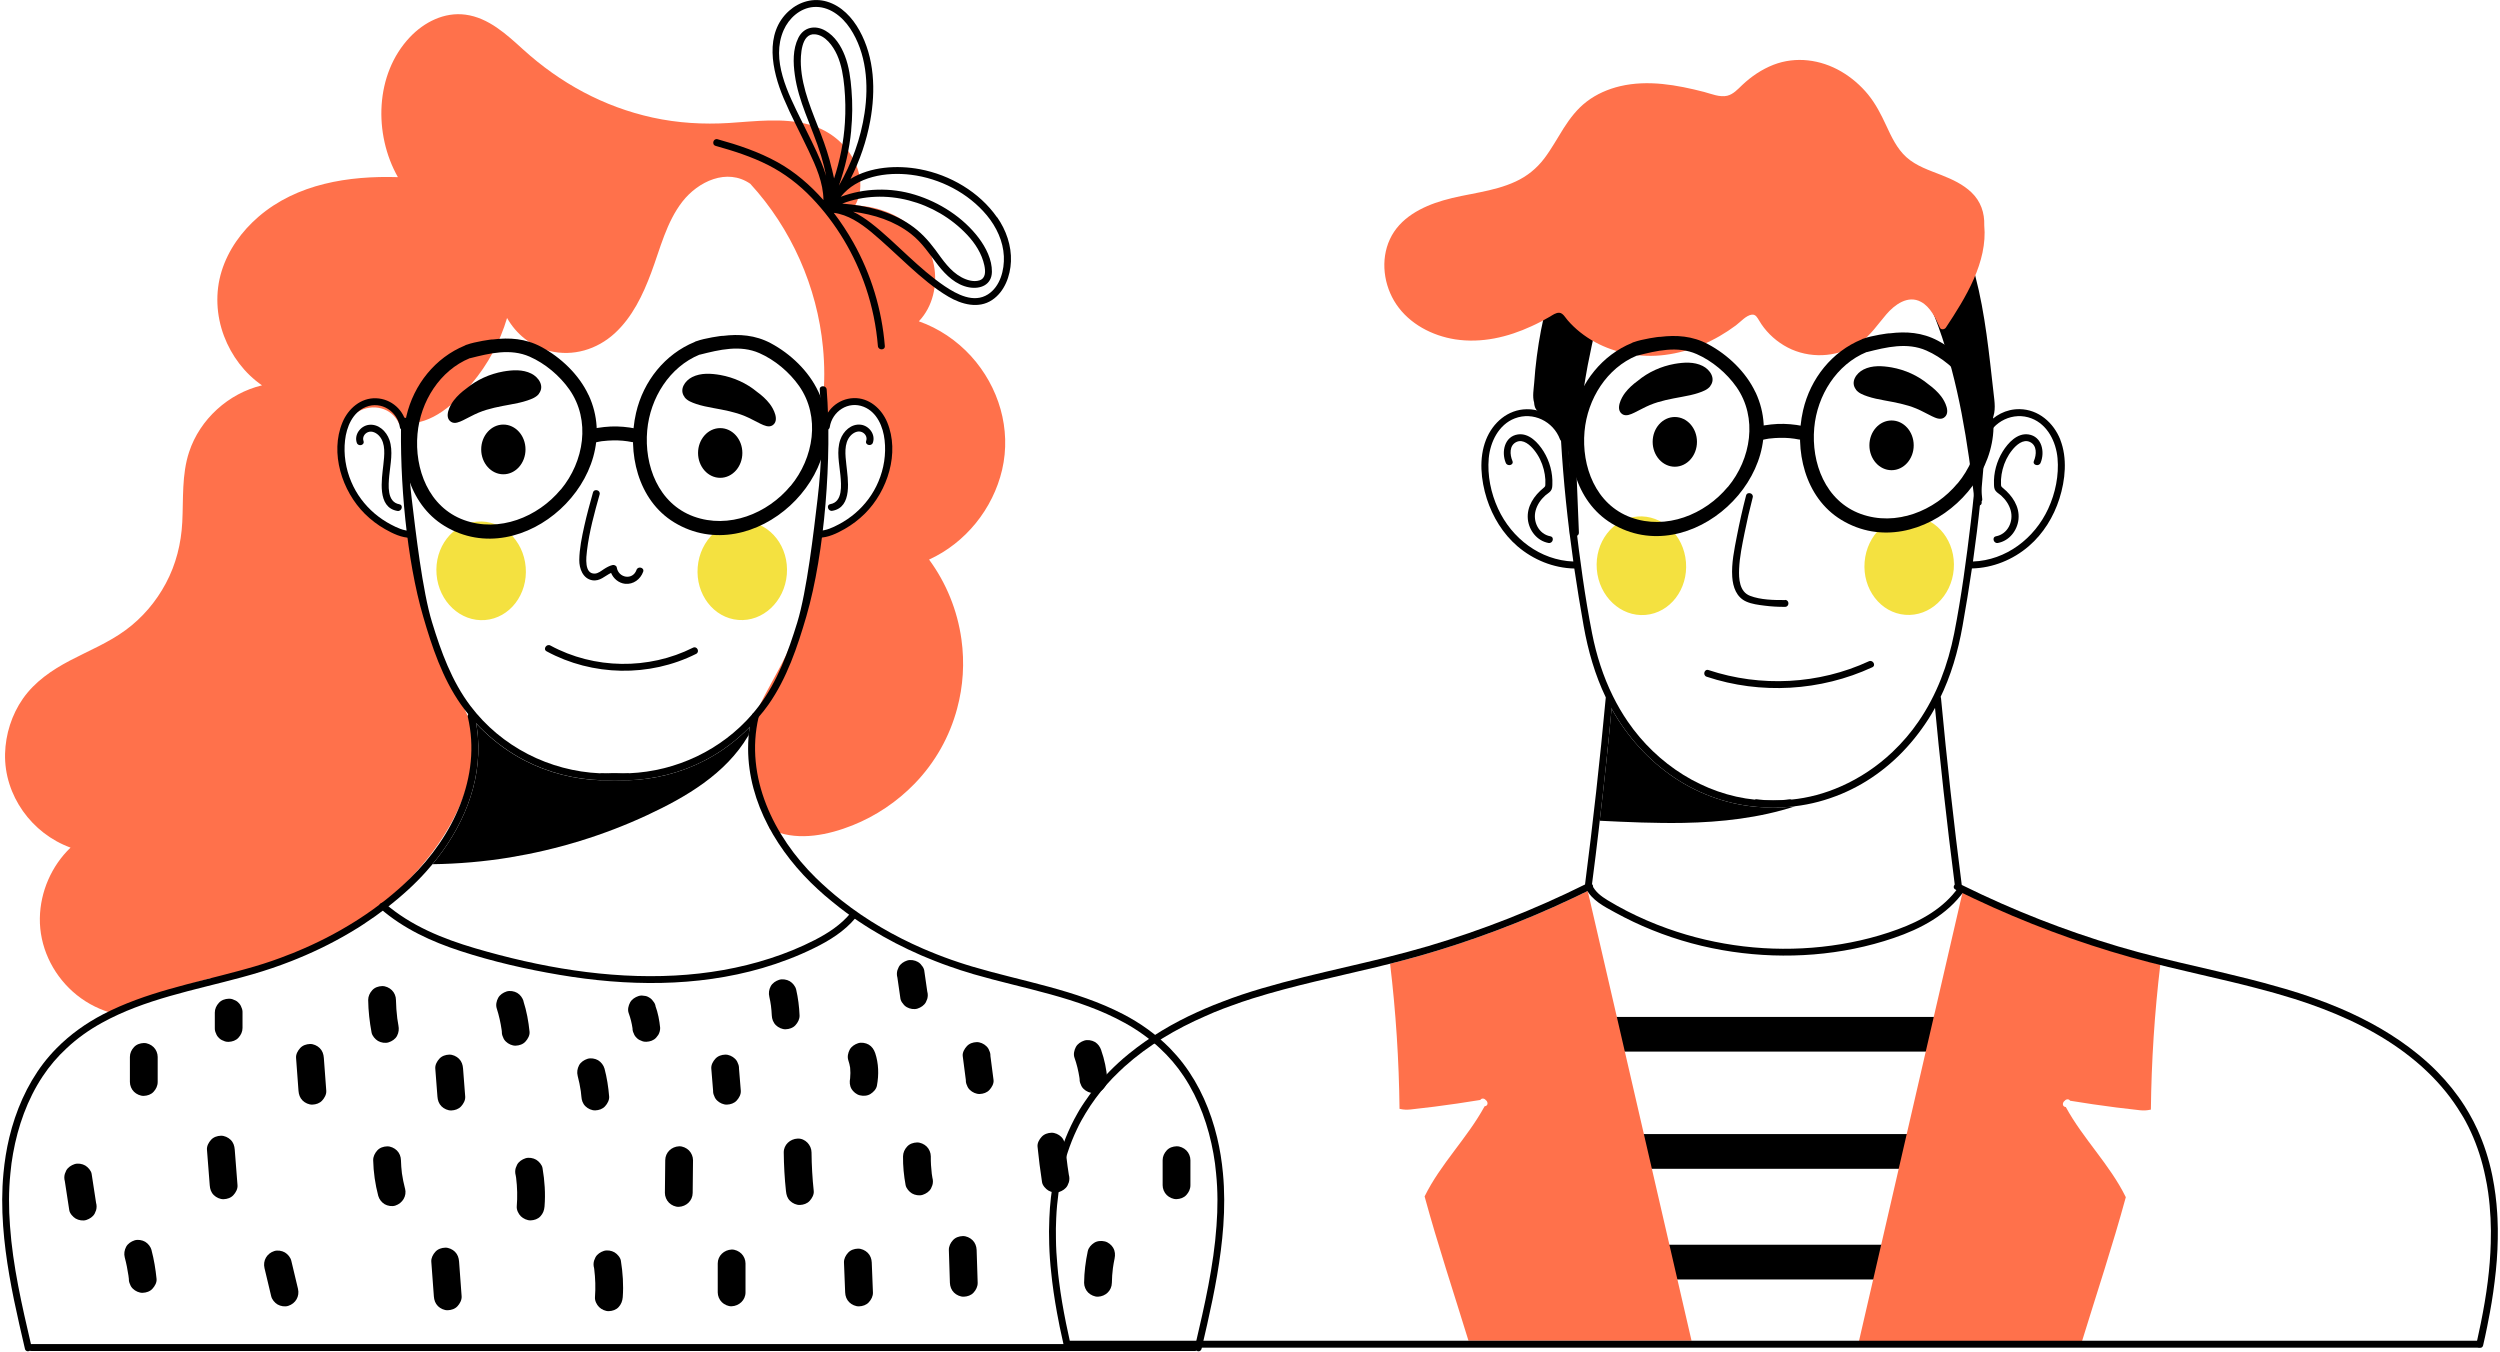 <svg width="516" height="279" viewBox="0 0 516 279" fill="none" xmlns="http://www.w3.org/2000/svg">
<g clip-path="url(#clip0_1367_9789)">
<path d="M100.13 127.975C105.211 127.562 108.961 122.68 108.506 117.071C108.051 111.461 103.563 107.248 98.481 107.66C93.4 108.072 89.65 112.954 90.106 118.564C90.561 124.174 95.049 128.387 100.13 127.975Z" fill="#F4E140"/>
<path d="M162.404 118.546C162.86 112.936 159.11 108.054 154.029 107.642C148.948 107.23 144.459 111.443 144.004 117.053C143.549 122.662 147.299 127.544 152.38 127.957C157.461 128.369 161.949 124.156 162.404 118.546Z" fill="#F4E140"/>
<path d="M206.838 96.962C204.946 105.032 199.298 112.055 191.759 115.495C195.314 120.325 197.607 125.986 198.439 131.949C199.112 136.793 198.797 141.652 197.55 146.253C196.016 152 193.049 157.332 188.792 161.733C185.166 165.473 180.766 168.44 175.936 170.361C170.991 172.325 165.071 173.572 159.969 171.579C159.754 171.622 159.553 171.551 159.41 171.35C159.309 171.307 159.209 171.264 159.109 171.221C158.636 170.992 158.664 170.519 158.922 170.203C158.206 168.397 157.561 166.548 156.959 164.699C156.228 162.478 155.568 160.228 155.167 157.934C154.493 154.021 154.694 150.166 156.357 146.525C158.12 142.684 160.37 139.087 162.205 135.288C165.874 127.635 168.669 119.364 168.368 110.765C168.339 110.062 169.17 109.905 169.586 110.277C172.539 109.475 175.276 107.869 177.541 105.806C181.798 101.921 184.306 96.059 183.045 90.297C182.443 87.574 180.967 84.621 178.243 83.532C176.939 83.002 175.391 82.916 174.13 83.561C172.911 84.192 172.066 85.324 171.277 86.399C171.163 87.23 169.83 87.216 169.858 86.327C169.858 86.284 169.858 86.255 169.873 86.227C169.858 86.155 169.858 86.069 169.873 85.983C169.916 85.008 169.944 84.019 169.987 83.045C169.901 82.93 169.844 82.801 169.873 82.615C170.217 78.974 170.217 75.319 169.858 71.693C168.669 59.209 163.337 47.17 154.852 37.925C150.036 34.614 144.088 37.466 140.863 41.594C137.538 45.865 136.276 51.297 134.413 56.271C132.707 60.843 130.529 65.444 126.874 68.798C123.219 72.138 118.274 73.642 113.415 72.439C109.66 71.493 106.535 68.956 104.658 65.63C103.196 70.59 100.702 75.205 97.376 79.161C94.051 83.131 89.078 87.832 83.516 87.345C83.244 87.76 82.599 87.932 82.327 87.359C80.807 84.106 76.909 83.217 73.885 84.98C72.609 85.725 71.692 86.685 71.047 87.803C68.825 91.673 70.086 97.292 72.251 101.004C74.888 105.533 79.288 108.916 84.319 110.349C84.72 110.292 85.179 110.507 85.208 111.023C85.208 111.023 85.222 111.094 85.222 111.123C85.695 120.482 87.902 129.756 91.758 138.313C92.589 140.161 93.507 141.982 94.481 143.773C95.441 145.522 96.445 147.256 97.061 149.163C98.337 153.075 97.792 157.461 96.674 161.346C94.596 168.67 90.224 175.363 85.064 180.867C74.2 192.491 59.136 199.055 43.714 201.979C43.542 202.022 43.413 201.979 43.284 201.936C36.561 203.828 29.983 206.265 23.676 209.303C23.26 209.49 22.888 209.303 22.701 208.988C19.849 208.114 17.226 206.652 15.005 204.66C10.719 200.818 8.139 195.272 8.225 189.51C8.311 184.049 10.633 178.717 14.56 174.947C6.562 172.052 0.844 164.183 1.044 155.584C1.145 151.542 2.42 147.514 4.728 144.203C7.179 140.706 10.69 138.313 14.417 136.349C18.287 134.314 22.4 132.651 25.941 130.042C29.381 127.52 32.218 124.18 34.225 120.411C36.332 116.484 37.393 112.198 37.622 107.755C37.866 102.939 37.493 97.965 39.027 93.307C41.248 86.528 47.168 81.182 54.076 79.533C50.493 77.054 47.784 73.456 46.236 69.357C44.631 65.1 44.387 60.356 45.734 55.999C47.096 51.584 49.891 47.714 53.374 44.719C61.3 37.91 71.964 36.248 82.126 36.563C77.095 27.677 77.382 15.293 84.606 7.668C87.558 4.558 91.701 2.451 96.058 3.024C100.845 3.655 104.557 7.109 107.983 10.219C115.608 17.142 124.609 22.058 134.7 24.266C139.888 25.398 145.177 25.713 150.48 25.384C155.927 25.04 161.531 24.266 166.892 25.684C170.89 26.745 174.316 29.339 176.237 33.037C177.799 36.033 178.129 39.487 176.495 42.397C178.989 42.497 181.44 43.013 183.733 44.031C188.205 45.994 191.831 49.864 192.763 54.752C193.537 58.837 192.533 63.28 189.652 66.318C193.766 67.766 197.478 70.274 200.431 73.513C206.164 79.834 208.787 88.577 206.838 96.962Z" fill="#FF714B"/>
<path d="M121.475 81.54C119.512 77.326 115.756 73.757 111.686 71.578C108.461 69.858 105.136 69.643 101.782 70.059C101.61 69.987 97.897 70.561 96.392 71.134C96.35 71.134 96.321 71.148 96.278 71.163C96.149 71.191 96.049 71.263 95.948 71.32C89.871 73.814 85.385 79.347 83.865 85.954C81.988 94.124 84.21 103.971 91.749 108.557C107.945 118.418 129.373 98.496 121.49 81.54H121.475ZM115.742 101.033C110.998 106.751 103 109.962 95.776 107.339C88.481 104.687 85.514 96.804 86.173 89.552C86.775 82.844 90.803 76.466 96.966 73.929C96.995 73.929 97.023 73.929 97.052 73.929C101.065 72.911 105.351 71.865 109.321 73.614C112.517 75.018 115.513 77.541 117.519 80.393C121.963 86.743 120.544 95.271 115.771 101.033H115.742Z" fill="black"/>
<path d="M168.889 80.809C166.926 76.595 163.17 73.026 159.1 70.847C155.875 69.127 152.55 68.912 149.196 69.328C149.024 69.257 145.312 69.83 143.807 70.403C143.764 70.403 143.735 70.417 143.692 70.432C143.563 70.46 143.463 70.532 143.362 70.589C137.285 73.083 132.799 78.616 131.28 85.223C129.402 93.393 131.624 103.24 139.163 107.826C155.359 117.687 176.787 97.765 168.904 80.809H168.889ZM163.156 100.302C158.412 106.02 150.414 109.231 143.19 106.608C135.895 103.956 132.928 96.073 133.587 88.821C134.189 82.113 138.217 75.735 144.38 73.198C144.409 73.198 144.437 73.198 144.466 73.198C148.479 72.18 152.765 71.134 156.735 72.883C159.931 74.287 162.927 76.81 164.933 79.662C169.377 86.012 167.958 94.54 163.185 100.302H163.156Z" fill="black"/>
<path d="M131.231 88.463C129.525 88.119 127.777 87.961 126.042 88.033C125.139 88.076 124.236 88.176 123.334 88.319C122.459 88.463 121.27 88.549 120.84 89.466C120.51 90.14 120.625 91.043 121.356 91.43C121.857 91.688 122.545 91.659 122.99 91.301C123.033 91.301 123.076 91.286 123.104 91.272C123.29 91.229 123.491 91.2 123.677 91.157C123.835 91.129 124.007 91.1 124.165 91.071C124.236 91.071 124.294 91.057 124.365 91.043C124.365 91.043 124.394 91.043 124.437 91.043C125.125 90.957 125.827 90.914 126.515 90.899C127.92 90.871 129.167 90.985 130.443 91.243C131.174 91.387 132.019 91.028 132.206 90.24C132.363 89.523 131.991 88.635 131.202 88.477L131.231 88.463Z" fill="black"/>
<path d="M252.489 253.033C252.002 259.856 250.669 266.649 249.178 273.285C248.791 274.991 248.404 276.682 248.003 278.388C247.945 278.617 247.816 278.761 247.659 278.832C247.487 278.933 247.257 278.918 247.071 278.832C247.028 278.832 246.985 278.804 246.942 278.775C246.885 278.789 246.842 278.818 246.784 278.832H246.756C246.756 278.832 246.67 278.847 246.612 278.847H6.491C6.491 278.847 6.42 278.847 6.391 278.832H6.319C6.319 278.832 6.219 278.832 6.176 278.789C6.147 278.804 6.104 278.818 6.076 278.832C5.875 278.918 5.66 278.933 5.474 278.832C5.316 278.761 5.187 278.617 5.144 278.388C4.743 276.682 4.341 274.991 3.969 273.285C2.464 266.649 1.131 259.856 0.644 253.033C0.386 249.407 0.371 245.766 0.715 242.154C0.945 239.689 1.332 237.224 1.919 234.773C3.238 229.298 5.517 223.995 8.942 219.494C9.788 218.39 10.705 217.344 11.68 216.355C14.475 213.517 17.757 211.181 21.312 209.332C30.041 204.803 39.801 202.968 49.233 200.403C49.706 200.288 50.178 200.159 50.637 200.016C51.268 199.844 51.884 199.672 52.515 199.485C54.951 198.769 57.388 197.937 59.767 196.977C60.212 196.819 60.656 196.647 61.1 196.447C65.343 194.712 69.456 192.605 73.341 190.155C73.599 189.997 73.871 189.839 74.129 189.653C77.942 187.188 81.51 184.364 84.75 181.182C93.45 172.64 99.455 160.356 96.56 147.987C96.503 147.758 96.546 147.571 96.646 147.428C96.961 146.984 97.778 146.927 97.936 147.6C97.965 147.715 97.993 147.844 98.008 147.958C98.122 148.403 98.208 148.861 98.28 149.32C98.409 150.051 98.524 150.796 98.595 151.542C98.595 151.699 98.624 151.871 98.638 152.029C99.427 161.804 95.385 170.991 89.265 178.373C88.863 178.86 88.448 179.348 88.032 179.806C86.871 181.11 85.653 182.343 84.377 183.518C81.453 186.213 78.3 188.621 74.989 190.785C74.573 191.058 74.186 191.316 73.771 191.574H73.756C69.843 194.01 65.701 196.103 61.43 197.851C60.986 198.038 60.556 198.21 60.111 198.382C57.517 199.399 54.894 200.288 52.228 201.062C51.855 201.177 51.483 201.277 51.11 201.377C50.651 201.506 50.178 201.635 49.72 201.764C40.002 204.401 29.854 206.222 20.982 211.138C18.359 212.586 15.922 214.32 13.758 216.355C11.895 218.075 10.218 220.024 8.799 222.174C5.631 226.961 3.696 232.465 2.693 238.098C2.45 239.445 2.263 240.807 2.149 242.154C1.776 245.781 1.79 249.407 2.063 253.033C2.636 261.26 4.528 269.444 6.391 277.442C6.42 277.428 6.448 277.413 6.491 277.413H246.612C246.612 277.413 246.713 277.442 246.756 277.442C248.619 269.459 250.511 261.26 251.084 253.033C251.357 249.407 251.371 245.781 250.998 242.154C250.884 240.793 250.697 239.445 250.454 238.098C249.45 232.465 247.515 226.961 244.348 222.174C242.929 220.024 241.252 218.075 239.389 216.355C237.224 214.32 234.788 212.586 232.165 211.138C222.519 205.792 211.382 204.115 200.904 201.062C200.259 200.876 199.614 200.675 198.969 200.46C198.511 200.331 198.052 200.188 197.608 200.016C195.53 199.342 193.494 198.582 191.473 197.737C191.015 197.565 190.57 197.378 190.126 197.178C186.528 195.615 183.046 193.824 179.706 191.76C179.305 191.516 178.889 191.258 178.502 191C176.71 189.854 174.976 188.635 173.299 187.331C172.754 186.915 172.224 186.485 171.694 186.041C170.69 185.238 169.716 184.393 168.77 183.518C160.643 176.051 154.437 165.76 154.408 154.523C154.408 153.706 154.437 152.86 154.508 152.029C154.523 151.943 154.523 151.843 154.537 151.757C154.58 151.183 154.652 150.624 154.752 150.051C154.867 149.234 155.024 148.417 155.211 147.6C155.239 147.514 155.268 147.428 155.311 147.371C155.325 147.342 155.34 147.328 155.354 147.313C155.755 146.812 156.773 147.199 156.587 147.987C156.587 148.001 156.587 148.016 156.572 148.03C153.692 160.385 159.697 172.654 168.383 181.182C170.088 182.845 171.88 184.421 173.743 185.883C178.846 189.911 184.536 193.207 190.513 195.802C190.957 195.988 191.402 196.189 191.846 196.361C193.838 197.192 195.859 197.952 197.909 198.625C198.368 198.783 198.826 198.926 199.285 199.07C199.729 199.213 200.188 199.356 200.632 199.485C211.052 202.581 222.089 204.272 231.835 209.332C235.39 211.181 238.672 213.517 241.467 216.355C242.427 217.344 243.345 218.39 244.19 219.494C247.63 223.995 249.895 229.298 251.213 234.773C251.801 237.224 252.188 239.675 252.417 242.154C252.761 245.766 252.747 249.407 252.489 253.033Z" fill="black"/>
<path d="M84.748 109.575C83.315 109.575 81.924 108.916 80.677 108.257C79.474 107.626 78.341 106.852 77.309 105.978C75.231 104.2 73.568 101.979 72.508 99.456C71.361 96.776 70.888 93.78 71.218 90.885C71.519 88.133 72.766 85.095 75.532 83.991C78.728 82.715 82.039 84.923 82.541 88.191C82.684 89.094 84.06 88.707 83.917 87.803C83.444 84.679 80.792 82.314 77.625 82.199C74.443 82.085 71.863 84.364 70.687 87.173C68.05 93.494 70.601 101.362 75.274 106.021C76.521 107.268 77.94 108.343 79.474 109.217C81.064 110.12 82.899 111.008 84.763 111.008C85.68 111.008 85.68 109.575 84.763 109.575H84.748Z" fill="black"/>
<path d="M82.448 104.085C79.811 103.641 80.169 100.101 80.341 98.166C80.571 95.772 81.187 93.121 80.37 90.784C79.754 89.022 78.105 87.431 76.113 87.689C74.407 87.918 73.06 89.71 73.648 91.401C73.949 92.261 75.339 91.888 75.024 91.014C74.766 90.254 75.224 89.48 75.955 89.194C76.787 88.864 77.704 89.351 78.263 89.968C79.682 91.53 79.324 94.038 79.123 95.944C78.808 98.897 77.761 104.745 82.033 105.461C82.936 105.605 83.323 104.229 82.42 104.085H82.448Z" fill="black"/>
<path d="M169.054 109.547C170.487 109.547 171.877 108.887 173.124 108.228C174.328 107.597 175.461 106.823 176.493 105.949C178.571 104.172 180.234 101.95 181.294 99.427C182.441 96.747 182.914 93.752 182.584 90.856C182.283 88.105 181.036 85.066 178.27 83.962C175.074 82.687 171.763 84.894 171.261 88.162C171.118 89.065 169.742 88.678 169.885 87.775C170.358 84.65 173.01 82.285 176.177 82.171C179.359 82.056 181.939 84.335 183.115 87.144C185.752 93.465 183.201 101.334 178.528 105.992C177.281 107.239 175.862 108.314 174.328 109.188C172.737 110.091 170.903 110.98 169.04 110.98C168.122 110.98 168.122 109.547 169.04 109.547H169.054Z" fill="black"/>
<path d="M171.36 104.057C173.998 103.612 173.639 100.072 173.467 98.137C173.238 95.744 172.622 93.092 173.439 90.756C174.055 88.993 175.703 87.402 177.695 87.66C179.401 87.889 180.748 89.681 180.161 91.372C179.86 92.232 178.469 91.859 178.785 90.985C179.043 90.225 178.584 89.451 177.853 89.165C177.022 88.835 176.105 89.323 175.546 89.939C174.127 91.501 174.485 94.009 174.686 95.916C175.001 98.868 176.047 104.716 171.776 105.433C170.873 105.576 170.486 104.2 171.389 104.057H171.36Z" fill="black"/>
<path d="M103.893 97.894C106.418 97.894 108.465 95.596 108.465 92.762C108.465 89.928 106.418 87.631 103.893 87.631C101.367 87.631 99.32 89.928 99.32 92.762C99.32 95.596 101.367 97.894 103.893 97.894Z" fill="black"/>
<path d="M130.001 159.826C129.872 159.697 129.7 159.611 129.456 159.64C128.869 159.697 128.238 159.64 127.636 159.626C127.392 159.626 127.134 159.626 126.891 159.611H126.876C126.561 159.626 126.231 159.626 125.916 159.626C125.844 159.626 125.773 159.626 125.701 159.64C125.085 159.64 124.469 159.626 123.852 159.611C113.418 159.153 103.471 154.136 97.093 145.694C93.237 140.592 91.03 134.5 89.181 128.452C87.188 122.002 85.784 109.647 84.981 102.953C84.322 97.435 84.078 91.874 84.236 86.313C84.221 86.313 84.207 86.313 84.193 86.313C83.877 86.27 83.562 86.227 83.247 86.184C83.089 86.141 82.96 86.084 82.817 86.026C82.43 99.198 83.949 115.638 87.332 127.219C89.152 133.497 91.316 139.961 95.1 145.364C95.588 146.067 96.103 146.755 96.662 147.414C96.863 147.686 97.078 147.944 97.322 148.202C97.623 148.575 97.952 148.948 98.296 149.306C98.827 149.894 99.386 150.453 99.959 150.983C102.424 153.333 105.219 155.34 108.229 156.917C113.174 159.482 118.678 160.887 124.225 161.045C124.97 161.059 125.701 161.059 126.446 161.03C126.604 161.016 126.747 161.016 126.891 161.016C127.034 161.016 127.177 161.03 127.321 161.03C128.023 161.03 128.783 161.145 129.471 161.059C129.499 161.059 129.528 161.059 129.542 161.045C130.144 160.93 130.302 160.185 130.015 159.812L130.001 159.826Z" fill="black"/>
<path d="M166.426 127.233C164.592 133.511 162.427 139.975 158.643 145.379C157.998 146.296 157.325 147.17 156.565 148.03C156.006 148.733 155.39 149.406 154.745 150.051C152.064 152.803 148.94 155.154 145.514 156.931C140.584 159.497 135.065 160.901 129.519 161.059C128.773 161.073 128.028 161.073 127.297 161.045C127.154 161.045 127.01 161.03 126.867 161.03C126.724 161.03 126.58 161.03 126.423 161.045C125.72 161.059 124.961 161.159 124.273 161.073C124.244 161.073 124.23 161.073 124.201 161.059C123.599 160.944 123.441 160.213 123.742 159.841C123.843 159.697 124.015 159.611 124.273 159.64C124.731 159.683 125.219 159.654 125.692 159.64C125.763 159.626 125.835 159.626 125.907 159.626C126.222 159.626 126.552 159.626 126.867 159.611H126.881C127.125 159.626 127.383 159.626 127.627 159.626C128.386 159.64 129.146 159.626 129.891 159.597C139.609 159.181 148.911 154.796 155.304 147.371C155.318 147.342 155.332 147.328 155.347 147.314C155.791 146.783 156.235 146.253 156.651 145.694C160.507 140.592 162.7 134.5 164.563 128.452C166.541 122.002 167.96 109.647 168.748 102.953C169.651 95.472 169.794 87.918 169.192 80.408C169.121 79.49 170.554 79.49 170.626 80.408C171.715 94.21 170.296 113.932 166.426 127.233Z" fill="black"/>
<path d="M111.246 81.268C110.673 82.013 109.727 82.357 108.853 82.658C107.706 83.045 106.545 83.274 105.37 83.489C103.12 83.905 100.898 84.292 98.791 85.166C97.673 85.625 96.641 86.241 95.552 86.757C94.821 87.101 93.86 87.56 93.101 87.072C91.582 86.083 92.886 83.647 93.66 82.644C94.391 81.698 95.294 80.881 96.268 80.178C98.433 78.372 101.084 77.183 103.865 76.681C105.786 76.351 107.878 76.208 109.67 77.111C111.16 77.856 112.45 79.691 111.218 81.268H111.246Z" fill="black"/>
<path d="M148.65 98.624C151.176 98.624 153.223 96.327 153.223 93.493C153.223 90.659 151.176 88.362 148.65 88.362C146.125 88.362 144.078 90.659 144.078 93.493C144.078 96.327 146.125 98.624 148.65 98.624Z" fill="black"/>
<path d="M141.293 81.984C141.866 82.73 142.812 83.073 143.686 83.374C144.833 83.761 145.994 83.991 147.169 84.206C149.419 84.621 151.641 85.008 153.748 85.883C154.866 86.341 155.898 86.958 156.987 87.474C157.718 87.818 158.678 88.276 159.438 87.789C160.957 86.8 159.653 84.364 158.879 83.36C158.148 82.414 157.245 81.597 156.271 80.895C154.106 79.089 151.455 77.899 148.674 77.398C146.753 77.068 144.661 76.925 142.869 77.828C141.379 78.573 140.089 80.408 141.321 81.984H141.293Z" fill="black"/>
<path d="M143.037 133.683C133.879 138.284 122.627 138.141 113.612 133.239C112.809 132.794 112.006 133.984 112.809 134.428C122.269 139.574 134.036 139.803 143.682 134.959C144.499 134.543 143.869 133.267 143.037 133.683Z" fill="black"/>
<path d="M154.753 150.051C154.653 150.624 154.581 151.183 154.538 151.757C154.481 151.8 154.438 151.857 154.395 151.929C149.765 159.74 141.595 164.513 133.598 168.24C124.582 172.439 114.993 175.363 105.19 176.983C99.915 177.843 94.597 178.301 89.266 178.373C95.386 170.991 99.428 161.804 98.639 152.029C98.625 151.871 98.611 151.699 98.596 151.542C98.525 150.796 98.41 150.051 98.281 149.32C98.811 149.908 99.37 150.467 99.944 150.997C102.409 153.348 105.204 155.354 108.214 156.931C113.159 159.496 118.663 160.901 124.21 161.059C124.238 161.073 124.253 161.073 124.281 161.073C124.969 161.159 125.729 161.059 126.431 161.044C126.589 161.03 126.732 161.03 126.875 161.03C127.019 161.03 127.162 161.044 127.305 161.044C128.008 161.044 128.767 161.159 129.455 161.073C129.484 161.073 129.513 161.073 129.527 161.059C135.074 160.901 140.592 159.496 145.523 156.931C148.948 155.154 152.073 152.803 154.753 150.051Z" fill="black"/>
<path d="M131.373 117.645C130.57 119.837 127.647 119.293 127.303 117.129C127.245 116.742 126.758 116.541 126.414 116.627C125.769 116.785 125.196 117.114 124.637 117.473C124.092 117.831 123.476 118.347 122.788 118.39C120.537 118.504 120.996 114.979 121.154 113.646C121.627 109.704 122.687 105.863 123.762 102.05C124.006 101.162 122.63 100.775 122.386 101.663C121.741 103.957 121.111 106.264 120.595 108.586C120.093 110.865 119.591 113.259 119.563 115.595C119.548 117.344 120.294 119.422 122.243 119.766C123.82 120.038 124.852 118.848 126.127 118.247C126.615 119.436 127.718 120.353 129.022 120.497C130.714 120.669 132.19 119.565 132.749 118.017C133.064 117.143 131.674 116.77 131.373 117.63V117.645Z" fill="black"/>
<path d="M175.563 188.463C173.542 190.9 170.919 192.605 168.124 194.039C165.186 195.544 162.119 196.791 158.965 197.808C152.616 199.872 145.98 200.99 139.315 201.349C125.412 202.094 111.351 199.629 98.05 195.716C91.385 193.752 84.792 191.086 79.489 186.485C78.801 185.883 77.783 186.887 78.471 187.503C83.258 191.674 89.063 194.354 95.069 196.303C101.705 198.468 108.57 200.044 115.45 201.205C129.31 203.556 143.729 203.771 157.331 199.815C161.001 198.74 164.598 197.378 168.024 195.687C171.191 194.139 174.273 192.233 176.552 189.495C177.14 188.793 176.122 187.775 175.534 188.478L175.563 188.463Z" fill="black"/>
<path d="M31.7 216.126C31.198 215.624 30.381 215.252 29.679 215.28C28.934 215.309 28.174 215.553 27.658 216.126C27.142 216.685 26.812 217.373 26.812 218.147V223.321C26.812 224.052 27.128 224.826 27.658 225.342C28.16 225.844 28.977 226.216 29.679 226.188C30.424 226.159 31.184 225.915 31.7 225.342C32.216 224.783 32.546 224.095 32.546 223.321V218.147C32.546 217.416 32.23 216.642 31.7 216.126Z" fill="black"/>
<path d="M66.84 218.348C66.783 217.574 66.553 216.886 65.994 216.327C65.493 215.825 64.676 215.452 63.974 215.481C63.228 215.51 62.468 215.753 61.953 216.327C61.465 216.857 61.05 217.602 61.107 218.348C61.279 220.612 61.451 222.862 61.608 225.127C61.666 225.901 61.895 226.589 62.454 227.148C62.956 227.65 63.773 228.022 64.475 227.994C65.22 227.965 65.98 227.721 66.496 227.148C66.983 226.618 67.399 225.872 67.342 225.127C67.17 222.862 66.998 220.612 66.84 218.348Z" fill="black"/>
<path d="M95.574 220.54C95.517 219.767 95.288 219.079 94.729 218.52C94.227 218.018 93.41 217.645 92.708 217.674C91.963 217.703 91.203 217.946 90.687 218.52C90.2 219.05 89.784 219.795 89.841 220.54C89.985 222.475 90.128 224.396 90.286 226.331C90.343 227.105 90.572 227.793 91.131 228.352C91.633 228.854 92.45 229.226 93.152 229.198C93.897 229.169 94.657 228.925 95.173 228.352C95.66 227.822 96.076 227.076 96.019 226.331C95.875 224.396 95.732 222.475 95.574 220.54Z" fill="black"/>
<path d="M124.768 220.555C124.581 219.867 124.065 219.207 123.449 218.835C122.833 218.477 121.93 218.319 121.242 218.548C120.554 218.778 119.88 219.207 119.522 219.867C119.164 220.555 119.035 221.314 119.235 222.074C119.508 223.106 119.723 224.167 119.88 225.227C119.923 225.586 119.966 225.958 119.995 226.317C120.052 227.091 120.267 227.779 120.841 228.338C121.342 228.839 122.159 229.212 122.862 229.183C123.607 229.155 124.366 228.911 124.882 228.338C125.37 227.807 125.785 227.062 125.728 226.317C125.57 224.367 125.269 222.432 124.768 220.54V220.555Z" fill="black"/>
<path d="M152.529 220.54C152.543 220.139 152.457 219.781 152.285 219.437C152.171 219.079 151.97 218.778 151.698 218.52C151.196 218.018 150.379 217.645 149.677 217.674C148.931 217.703 148.172 217.946 147.656 218.52C147.168 219.05 146.753 219.795 146.81 220.54L147.183 225.127C147.168 225.528 147.254 225.887 147.426 226.231C147.541 226.589 147.742 226.89 148.014 227.148C148.516 227.65 149.333 228.022 150.035 227.994C150.78 227.965 151.54 227.721 152.056 227.148C152.543 226.618 152.959 225.872 152.902 225.127L152.529 220.54Z" fill="black"/>
<path d="M180.628 217.33C180.384 216.628 179.968 215.997 179.309 215.61C178.693 215.252 177.79 215.094 177.102 215.323C176.414 215.553 175.74 215.983 175.382 216.642C175.038 217.301 174.851 218.118 175.095 218.849C175.267 219.351 175.382 219.852 175.468 220.368C175.539 221.085 175.539 221.816 175.468 222.547C175.324 223.321 175.353 224.052 175.754 224.754C176.098 225.342 176.786 225.915 177.474 226.073C178.205 226.245 179.037 226.202 179.682 225.786C180.284 225.399 180.871 224.797 181 224.066C181.416 221.816 181.359 219.494 180.628 217.315V217.33Z" fill="black"/>
<path d="M204.425 217.961C204.439 217.559 204.353 217.201 204.181 216.857C204.066 216.499 203.866 216.198 203.593 215.94C203.092 215.438 202.275 215.065 201.572 215.094C200.827 215.123 200.067 215.366 199.551 215.94C199.078 216.456 198.62 217.23 198.706 217.961C198.921 219.623 199.136 221.271 199.351 222.934C199.336 223.335 199.422 223.694 199.594 224.038C199.709 224.396 199.91 224.697 200.182 224.955C200.684 225.457 201.501 225.829 202.203 225.801C202.948 225.772 203.708 225.528 204.224 224.955C204.697 224.439 205.156 223.665 205.07 222.934C204.855 221.271 204.64 219.623 204.425 217.961Z" fill="black"/>
<path d="M227.306 216.785C227.048 216.069 226.661 215.467 225.987 215.065C225.371 214.707 224.468 214.549 223.78 214.779C223.092 215.008 222.418 215.438 222.06 216.097C221.716 216.757 221.515 217.588 221.773 218.305C222.246 219.637 222.576 221.013 222.791 222.404C222.791 222.518 222.82 222.619 222.834 222.733C222.82 223.135 222.906 223.493 223.078 223.837C223.192 224.195 223.393 224.496 223.665 224.754C224.167 225.256 224.984 225.629 225.686 225.6C226.432 225.571 227.191 225.328 227.707 224.754C228.195 224.224 228.61 223.479 228.553 222.733C228.367 220.698 227.98 218.706 227.292 216.785H227.306Z" fill="black"/>
<path d="M191.388 204.645C191.173 203.183 190.972 201.721 190.757 200.259C190.671 199.887 190.499 199.557 190.241 199.285C190.041 198.97 189.768 198.726 189.439 198.54C188.822 198.181 187.919 198.024 187.231 198.253C186.543 198.482 185.87 198.912 185.511 199.572C185.411 199.801 185.325 200.03 185.225 200.259C185.081 200.761 185.081 201.277 185.225 201.779C185.44 203.241 185.64 204.703 185.855 206.165C185.941 206.537 186.113 206.867 186.371 207.139C186.572 207.455 186.844 207.698 187.174 207.885C187.79 208.243 188.693 208.401 189.381 208.171C190.069 207.942 190.743 207.512 191.101 206.853C191.202 206.623 191.288 206.394 191.388 206.165C191.531 205.663 191.531 205.147 191.388 204.645Z" fill="black"/>
<path d="M164.327 204.244C164.169 203.556 163.61 202.882 163.008 202.524C162.392 202.166 161.489 202.008 160.801 202.237C160.113 202.467 159.439 202.897 159.081 203.556C158.708 204.258 158.608 204.989 158.794 205.763C158.938 206.365 159.038 206.967 159.124 207.569C159.21 208.243 159.267 208.902 159.296 209.576C159.325 210.321 159.597 211.066 160.142 211.597C160.643 212.098 161.46 212.471 162.163 212.442C162.908 212.414 163.668 212.17 164.184 211.597C164.685 211.052 165.058 210.335 165.029 209.576C164.958 207.784 164.728 205.978 164.327 204.23V204.244Z" fill="black"/>
<path d="M135.297 207.598C135.211 207.225 135.039 206.896 134.781 206.623C134.58 206.308 134.308 206.064 133.978 205.878C133.648 205.663 133.29 205.548 132.917 205.534C132.53 205.448 132.158 205.462 131.771 205.591C131.083 205.821 130.409 206.251 130.051 206.91C129.707 207.555 129.492 208.401 129.764 209.117C130.137 210.135 130.395 211.181 130.552 212.242C130.552 212.615 130.624 212.959 130.796 213.274C130.911 213.632 131.111 213.933 131.384 214.191C131.642 214.478 131.957 214.664 132.301 214.779C132.645 214.965 133.018 215.037 133.405 215.022C134.15 214.994 134.91 214.75 135.426 214.177C135.569 213.99 135.727 213.79 135.87 213.603C136.128 213.159 136.257 212.672 136.257 212.156C136.099 210.594 135.813 209.06 135.268 207.584L135.297 207.598Z" fill="black"/>
<path d="M108.068 206.652C107.839 205.95 107.395 205.319 106.75 204.932C106.133 204.574 105.23 204.416 104.542 204.645C103.854 204.875 103.181 205.305 102.822 205.964C102.464 206.637 102.292 207.426 102.536 208.171C102.994 209.604 103.324 211.081 103.539 212.571C103.553 212.7 103.568 212.829 103.582 212.958C103.568 213.36 103.654 213.718 103.826 214.062C103.94 214.42 104.141 214.721 104.413 214.979C104.915 215.481 105.732 215.854 106.434 215.825C107.18 215.796 107.939 215.553 108.455 214.979C108.942 214.449 109.372 213.689 109.301 212.958C109.086 210.823 108.699 208.701 108.039 206.652H108.068Z" fill="black"/>
<path d="M82.227 211.611C82.141 211.138 82.069 210.665 81.998 210.192C81.84 208.931 81.754 207.67 81.725 206.394C81.725 205.649 81.41 204.889 80.88 204.373C80.378 203.871 79.561 203.499 78.859 203.527C78.114 203.556 77.354 203.8 76.838 204.373C76.322 204.932 75.992 205.634 75.992 206.394C76.021 208.659 76.279 210.909 76.695 213.13C76.823 213.804 77.44 214.506 78.013 214.85C78.629 215.209 79.532 215.366 80.22 215.137C80.908 214.908 81.582 214.478 81.94 213.818C82.313 213.102 82.385 212.399 82.227 211.611Z" fill="black"/>
<path d="M49.813 207.885C49.698 207.526 49.497 207.225 49.225 206.967C48.967 206.681 48.652 206.494 48.308 206.38C47.964 206.193 47.591 206.122 47.204 206.136C46.459 206.165 45.699 206.408 45.183 206.982C44.667 207.541 44.337 208.229 44.337 209.003V212.185C44.323 212.586 44.409 212.944 44.581 213.288C44.696 213.646 44.897 213.947 45.169 214.205C45.427 214.492 45.742 214.678 46.086 214.793C46.43 214.979 46.803 215.051 47.19 215.037C47.935 215.008 48.695 214.764 49.211 214.191C49.727 213.632 50.056 212.944 50.056 212.17V208.988C50.071 208.587 49.985 208.229 49.813 207.885Z" fill="black"/>
<path d="M48.45 237.281C48.392 236.507 48.177 235.819 47.604 235.26C47.102 234.759 46.285 234.386 45.583 234.415C44.837 234.443 44.078 234.687 43.562 235.26C43.075 235.791 42.659 236.536 42.716 237.281C42.903 239.732 43.103 242.197 43.29 244.648C43.347 245.422 43.562 246.11 44.135 246.669C44.637 247.171 45.454 247.544 46.156 247.515C46.901 247.486 47.661 247.243 48.177 246.669C48.664 246.139 49.08 245.394 49.023 244.648C48.836 242.197 48.636 239.732 48.45 237.281Z" fill="black"/>
<path d="M19.831 248.275L18.913 242.284C18.813 241.624 18.154 240.893 17.595 240.564C16.979 240.205 16.076 240.048 15.388 240.277C14.7 240.506 14.026 240.936 13.668 241.596C13.567 241.825 13.481 242.054 13.381 242.284C13.238 242.785 13.238 243.301 13.381 243.803C13.682 245.795 13.997 247.802 14.298 249.794C14.399 250.453 15.058 251.184 15.617 251.514C16.233 251.872 17.136 252.03 17.824 251.801C18.512 251.571 19.186 251.141 19.544 250.482C19.645 250.253 19.73 250.023 19.831 249.794C19.974 249.292 19.974 248.776 19.831 248.275Z" fill="black"/>
<path d="M83.588 245.293C83.316 244.261 83.115 243.229 82.958 242.183C82.857 241.28 82.771 240.377 82.757 239.474C82.743 238.729 82.456 237.983 81.911 237.453C81.41 236.951 80.593 236.579 79.891 236.608C79.145 236.636 78.385 236.88 77.87 237.453C77.368 238.012 77.01 238.714 77.024 239.474C77.081 241.939 77.439 244.433 78.07 246.827C78.257 247.515 78.772 248.174 79.389 248.547C80.005 248.905 80.908 249.063 81.596 248.833C83.087 248.346 84.004 246.856 83.603 245.308L83.588 245.293Z" fill="black"/>
<path d="M111.976 241.08C111.861 240.406 111.216 239.689 110.657 239.36C110.041 239.001 109.138 238.844 108.45 239.073C107.762 239.302 107.088 239.732 106.73 240.392C106.63 240.621 106.544 240.85 106.443 241.08C106.3 241.581 106.3 242.097 106.443 242.599C106.472 242.771 106.501 242.943 106.529 243.115C106.773 245.078 106.816 247.042 106.658 249.02C106.601 249.722 107.017 250.568 107.504 251.041C107.991 251.514 108.823 251.915 109.525 251.887C110.27 251.858 111.03 251.614 111.546 251.041C112.091 250.453 112.32 249.808 112.392 249.02C112.607 246.354 112.42 243.702 111.976 241.08Z" fill="black"/>
<path d="M142.194 237.439C141.692 236.937 140.875 236.565 140.173 236.593C138.61 236.665 137.32 237.855 137.306 239.46C137.277 241.71 137.263 243.975 137.234 246.225C137.234 246.956 137.564 247.73 138.08 248.246C138.596 248.762 139.399 249.12 140.101 249.092C141.663 249.02 142.953 247.83 142.968 246.225C142.996 243.975 143.011 241.71 143.039 239.46C143.039 238.729 142.71 237.955 142.194 237.439Z" fill="black"/>
<path d="M167.499 237.869C167.499 236.364 166.195 234.931 164.632 235.003C163.084 235.074 161.751 236.264 161.766 237.869C161.794 240.535 161.938 243.201 162.224 245.838C162.31 246.627 162.482 247.286 163.07 247.859C163.572 248.361 164.389 248.734 165.091 248.705C165.836 248.676 166.596 248.432 167.112 247.859C167.599 247.329 168.029 246.569 167.958 245.838C167.671 243.187 167.528 240.535 167.499 237.869Z" fill="black"/>
<path d="M192.448 243.086C192.391 242.814 192.362 242.527 192.319 242.255C192.176 241.065 192.104 239.876 192.119 238.672C192.119 237.941 191.789 237.153 191.273 236.651C190.771 236.149 189.954 235.777 189.252 235.805C188.507 235.834 187.747 236.078 187.231 236.651C186.715 237.21 186.4 237.898 186.386 238.672C186.357 240.664 186.558 242.656 186.916 244.606C187.045 245.279 187.661 245.982 188.234 246.326C188.851 246.684 189.754 246.842 190.442 246.612C191.13 246.383 191.803 245.953 192.162 245.294C192.262 245.064 192.348 244.835 192.448 244.606C192.592 244.104 192.592 243.588 192.448 243.086Z" fill="black"/>
<path d="M220.613 242.499C220.512 241.882 220.426 241.28 220.34 240.664C220.168 239.331 220.011 237.998 219.882 236.665C219.81 235.891 219.609 235.203 219.036 234.644C218.534 234.142 217.717 233.77 217.015 233.798C216.27 233.827 215.51 234.071 214.994 234.644C214.507 235.174 214.077 235.92 214.148 236.665C214.392 239.13 214.707 241.581 215.08 244.018C215.18 244.677 215.84 245.408 216.399 245.738C217.015 246.096 217.918 246.254 218.606 246.024C219.294 245.795 219.968 245.365 220.326 244.706L220.613 244.018C220.756 243.516 220.756 243 220.613 242.499Z" fill="black"/>
<path d="M244.856 237.439C244.355 236.937 243.538 236.565 242.835 236.593C242.09 236.622 241.33 236.866 240.814 237.439C240.298 237.998 239.969 238.686 239.969 239.46V244.634C239.969 245.365 240.284 246.139 240.814 246.655C241.316 247.157 242.133 247.529 242.835 247.501C243.581 247.472 244.34 247.228 244.856 246.655C245.372 246.096 245.702 245.408 245.702 244.634V239.46C245.702 238.729 245.387 237.955 244.856 237.439Z" fill="black"/>
<path d="M31.283 258.021C31.097 257.333 30.581 256.674 29.965 256.301C29.349 255.943 28.445 255.785 27.758 256.015C27.07 256.244 26.396 256.674 26.038 257.333C25.679 258.021 25.55 258.781 25.751 259.541C26.081 260.773 26.324 262.02 26.511 263.281C26.539 263.511 26.568 263.74 26.597 263.969C26.582 264.371 26.668 264.729 26.84 265.073C26.955 265.431 27.155 265.732 27.428 265.99C27.93 266.492 28.747 266.865 29.449 266.836C30.194 266.807 30.954 266.564 31.47 265.99C31.957 265.46 32.387 264.715 32.315 263.969C32.115 261.963 31.785 259.97 31.269 258.007L31.283 258.021Z" fill="black"/>
<path d="M61.503 266.004C61.044 264.084 60.586 262.149 60.127 260.228C59.969 259.54 59.41 258.867 58.808 258.508C58.192 258.15 57.289 257.992 56.601 258.222C55.082 258.709 54.222 260.185 54.594 261.748C55.053 263.668 55.512 265.603 55.97 267.524C56.128 268.212 56.687 268.885 57.289 269.244C57.905 269.602 58.808 269.76 59.496 269.53C61.016 269.043 61.876 267.567 61.503 266.004Z" fill="black"/>
<path d="M94.752 260.386C94.695 259.612 94.465 258.924 93.906 258.365C93.405 257.863 92.588 257.491 91.885 257.519C91.14 257.548 90.38 257.792 89.864 258.365C89.377 258.895 88.976 259.641 89.019 260.386C89.191 262.78 89.377 265.173 89.549 267.567C89.606 268.341 89.836 269.029 90.395 269.588C90.896 270.089 91.713 270.462 92.416 270.433C93.161 270.405 93.921 270.161 94.437 269.588C94.924 269.057 95.325 268.312 95.282 267.567C95.11 265.173 94.924 262.78 94.752 260.386Z" fill="black"/>
<path d="M128.148 260.2C128.048 259.541 127.388 258.81 126.829 258.48C126.213 258.122 125.31 257.964 124.622 258.193C123.934 258.423 123.26 258.853 122.902 259.512C122.802 259.741 122.716 259.971 122.615 260.2C122.472 260.702 122.472 261.218 122.615 261.719C122.615 261.777 122.63 261.834 122.644 261.906C122.888 263.84 122.945 265.804 122.802 267.753C122.744 268.456 123.16 269.301 123.647 269.774C124.149 270.276 124.966 270.649 125.668 270.62C126.414 270.591 127.173 270.348 127.689 269.774C128.22 269.187 128.463 268.542 128.535 267.753C128.721 265.216 128.549 262.708 128.148 260.2Z" fill="black"/>
<path d="M153.028 258.752C152.527 258.25 151.71 257.878 151.007 257.906C149.459 257.978 148.141 259.168 148.141 260.773V266.75C148.141 267.481 148.456 268.255 148.986 268.771C149.488 269.272 150.305 269.645 151.007 269.616C152.555 269.545 153.874 268.355 153.874 266.75V260.773C153.874 260.042 153.559 259.268 153.028 258.752Z" fill="black"/>
<path d="M179.93 260.587C179.901 259.827 179.629 259.096 179.084 258.566C178.583 258.064 177.766 257.691 177.063 257.72C176.318 257.749 175.558 257.992 175.043 258.566C174.541 259.11 174.168 259.827 174.197 260.587C174.283 262.651 174.355 264.7 174.441 266.764C174.469 267.524 174.742 268.255 175.286 268.785C175.788 269.287 176.605 269.659 177.307 269.631C178.052 269.602 178.812 269.358 179.328 268.785C179.83 268.24 180.202 267.524 180.174 266.764C180.088 264.7 180.016 262.651 179.93 260.587Z" fill="black"/>
<path d="M201.577 257.993C201.549 257.247 201.276 256.502 200.732 255.972C200.23 255.47 199.413 255.097 198.711 255.126C197.965 255.155 197.206 255.398 196.69 255.972C196.188 256.516 195.83 257.233 195.844 257.993C195.916 260.257 195.987 262.508 196.059 264.772C196.088 265.517 196.36 266.263 196.905 266.793C197.406 267.295 198.223 267.667 198.926 267.639C199.671 267.61 200.431 267.366 200.947 266.793C201.448 266.248 201.807 265.532 201.792 264.772C201.721 262.508 201.649 260.257 201.577 257.993Z" fill="black"/>
<path d="M229.763 257.548C229.419 256.961 228.731 256.387 228.043 256.23C227.312 256.058 226.481 256.101 225.836 256.516C225.234 256.903 224.675 257.505 224.517 258.236C224.059 260.386 223.786 262.579 223.758 264.772C223.758 265.503 224.087 266.291 224.603 266.793C225.119 267.295 225.922 267.667 226.624 267.639C228.201 267.567 229.462 266.377 229.491 264.772C229.505 263.754 229.577 262.737 229.706 261.733C229.806 261.074 229.907 260.415 230.05 259.77C230.208 259.01 230.165 258.236 229.763 257.563V257.548Z" fill="black"/>
<path d="M205.792 44.862C202.137 39.616 196.103 36.105 189.882 34.929C185.181 34.041 179.649 34.385 175.549 36.922C177.47 33.138 178.86 29.081 179.62 24.91C180.752 18.69 180.523 11.925 177.384 6.278C175.908 3.612 173.672 1.218 170.676 0.33C167.895 -0.502 165.015 0.33 162.879 2.221C157.662 6.865 159.353 14.605 161.718 20.224C163.28 23.936 165.172 27.476 166.892 31.102C168.411 34.313 169.931 37.71 169.959 41.293C167.222 38.197 164.083 35.474 160.485 33.482C156.601 31.332 152.358 29.913 148.102 28.737C147.213 28.494 146.826 29.87 147.715 30.113C151.413 31.145 155.082 32.321 158.522 34.055C161.933 35.789 164.929 38.082 167.566 40.849C172.597 46.109 176.409 52.516 178.731 59.41C180.036 63.294 180.867 67.336 181.197 71.421C181.268 72.338 182.701 72.338 182.63 71.421C182.028 63.925 179.806 56.601 176.123 50.05C174.933 47.944 173.586 45.88 172.095 43.93C175.005 44.303 177.57 46.037 179.821 47.886C182.515 50.122 185.009 52.573 187.603 54.909C190.155 57.217 192.806 59.51 195.773 61.244C198.453 62.821 201.965 63.796 204.774 61.918C207.354 60.198 208.53 56.959 208.659 53.963C208.788 50.71 207.67 47.499 205.821 44.848L205.792 44.862ZM171.679 34.815C171.12 32.378 170.332 30.027 169.443 27.705C167.68 23.09 165.545 18.418 165.301 13.415C165.215 11.538 165.33 6.837 168.196 7.08C170.361 7.252 171.952 9.517 172.769 11.323C173.7 13.401 174.059 15.709 174.274 17.959C174.503 20.41 174.546 22.875 174.388 25.326C174.145 29.239 173.371 33.109 172.152 36.836C171.995 36.133 171.837 35.445 171.694 34.815H171.679ZM175.678 26.917C175.951 24.151 175.979 21.356 175.75 18.59C175.564 16.196 175.248 13.745 174.374 11.495C173.586 9.46 172.324 7.467 170.389 6.349C168.282 5.117 165.889 5.561 164.771 7.826C163.61 10.162 163.696 12.971 164.054 15.479C164.427 18.188 165.258 20.783 166.219 23.334C167.308 26.258 168.555 29.139 169.472 32.134C169.888 33.51 170.232 34.901 170.518 36.305C170.217 35.345 169.888 34.399 169.501 33.482C168.254 30.515 166.778 27.662 165.359 24.767C162.678 19.306 159.052 12.355 161.747 6.22C162.822 3.769 165.115 1.677 167.881 1.448C171.063 1.19 173.786 3.339 175.463 5.862C178.832 10.936 179.333 17.443 178.445 23.334C177.656 28.623 175.807 33.697 173.141 38.326C174.446 34.642 175.306 30.83 175.693 26.931L175.678 26.917ZM203.914 60.757C200.976 62.635 197.508 60.757 194.985 59.066C192.319 57.26 189.897 55.11 187.532 52.931C184.98 50.581 182.486 48.13 179.735 46.008C178.588 45.134 177.384 44.332 176.094 43.701C180.38 44.274 184.565 45.578 188.019 48.273C190.341 50.079 191.86 52.487 193.652 54.78C195.257 56.83 197.336 58.822 200.001 59.309C202.366 59.739 204.688 58.794 204.731 56.113C204.774 53.605 203.484 51.082 202.022 49.133C198.812 44.876 193.91 41.737 188.836 40.189C183.834 38.656 178.402 38.799 173.528 40.619C176.854 36.42 182.888 35.431 188.062 36.076C194.01 36.821 199.844 39.817 203.699 44.461C205.663 46.84 207.053 49.778 207.197 52.888C207.326 55.712 206.451 59.138 203.914 60.757ZM173.829 42.024C182.687 38.613 193.107 41.551 199.6 48.445C201.277 50.222 202.653 52.358 203.169 54.78C203.413 55.941 203.513 57.446 202.137 57.876C200.933 58.249 199.514 57.804 198.453 57.231C196.089 55.956 194.598 53.662 193.05 51.555C191.574 49.563 189.94 47.8 187.876 46.395C183.733 43.558 178.789 42.397 173.829 42.024Z" fill="black"/>
<path d="M408.329 209.891H318.805C314.19 209.891 314.19 217.057 318.805 217.057H408.329C412.944 217.057 412.944 209.891 408.329 209.891Z" fill="black"/>
<path d="M405.42 234.071H318.29C313.674 234.071 313.674 241.237 318.29 241.237H405.42C410.035 241.237 410.035 234.071 405.42 234.071Z" fill="black"/>
<path d="M404.091 256.917H324.93C320.315 256.917 320.315 264.084 324.93 264.084H404.091C408.707 264.084 408.707 256.917 404.091 256.917Z" fill="black"/>
<path d="M349.134 276.726H303.096C300.057 266.822 296.761 256.946 294.038 246.942C297.334 240.22 302.852 234.902 306.421 228.338C306.45 228.323 306.479 228.323 306.507 228.323C307.21 228.209 307.138 227.363 306.651 227.048C306.393 226.704 305.819 226.589 305.533 227.033C302.365 227.549 299.197 228.022 296.016 228.424C294.396 228.624 292.762 228.825 291.128 228.997C290.368 229.069 289.723 229.054 288.964 228.882C288.935 228.882 288.906 228.882 288.863 228.868C288.749 218.849 288.104 208.859 286.914 198.912C288.72 198.454 290.54 197.981 292.332 197.479C303.383 194.369 314.161 190.327 324.524 185.425C325.57 184.938 326.617 184.436 327.648 183.92C327.663 183.906 327.692 183.906 327.706 183.891C330.472 195.874 333.238 207.827 336.005 219.81L344.461 256.473C346.009 263.224 347.571 269.975 349.134 276.726Z" fill="#FF714B"/>
<path d="M383.672 276.883H429.71C432.748 266.979 436.045 257.104 438.768 247.099C435.471 240.377 429.953 235.06 426.384 228.495C426.356 228.481 426.327 228.481 426.298 228.481C425.596 228.366 425.668 227.52 426.155 227.205C426.413 226.861 426.986 226.746 427.273 227.191C430.441 227.707 433.608 228.18 436.79 228.581C438.41 228.782 440.044 228.982 441.678 229.154C442.437 229.226 443.082 229.212 443.842 229.04C443.871 229.04 443.899 229.04 443.942 229.025C444.057 219.007 444.702 209.017 445.892 199.07C444.086 198.611 442.265 198.138 440.474 197.636C429.423 194.526 418.644 190.484 408.282 185.582C407.235 185.095 406.189 184.593 405.157 184.077C405.143 184.063 405.114 184.063 405.1 184.049C402.333 196.031 399.567 207.985 396.801 219.967L388.344 256.631C386.796 263.381 385.234 270.132 383.672 276.883Z" fill="#FF714B"/>
<path d="M345.682 96.332C348.207 96.332 350.254 94.034 350.254 91.2C350.254 88.367 348.207 86.069 345.682 86.069C343.156 86.069 341.109 88.367 341.109 91.2C341.109 94.034 343.156 96.332 345.682 96.332Z" fill="black"/>
<path d="M353.012 79.691C352.439 80.436 351.493 80.78 350.618 81.081C349.472 81.468 348.311 81.697 347.135 81.912C344.885 82.328 342.664 82.715 340.557 83.589C339.439 84.048 338.407 84.664 337.317 85.18C336.586 85.524 335.626 85.983 334.866 85.496C333.347 84.507 334.651 82.07 335.425 81.067C336.156 80.121 337.059 79.304 338.034 78.602C340.198 76.796 342.85 75.606 345.631 75.104C347.551 74.775 349.644 74.631 351.435 75.534C352.926 76.28 354.216 78.114 352.983 79.691H353.012Z" fill="black"/>
<path d="M390.416 97.048C392.941 97.048 394.988 94.751 394.988 91.917C394.988 89.083 392.941 86.786 390.416 86.786C387.891 86.786 385.844 89.083 385.844 91.917C385.844 94.751 387.891 97.048 390.416 97.048Z" fill="black"/>
<path d="M383.058 80.422C383.631 81.167 384.577 81.511 385.452 81.812C386.598 82.199 387.759 82.428 388.935 82.643C391.185 83.059 393.407 83.446 395.514 84.32C396.632 84.779 397.664 85.395 398.753 85.911C399.484 86.255 400.444 86.714 401.204 86.227C402.723 85.238 401.419 82.801 400.645 81.798C399.914 80.852 399.011 80.035 398.036 79.332C395.872 77.526 393.22 76.337 390.44 75.835C388.519 75.506 386.426 75.362 384.635 76.265C383.144 77.01 381.854 78.845 383.087 80.422H383.058Z" fill="black"/>
<path d="M339.607 126.924C344.688 126.512 348.438 121.63 347.983 116.02C347.527 110.411 343.039 106.197 337.958 106.61C332.877 107.022 329.127 111.904 329.582 117.514C330.037 123.123 334.526 127.337 339.607 126.924Z" fill="#F4E140"/>
<path d="M403.256 117.487C403.711 111.877 399.961 106.995 394.88 106.583C389.799 106.17 385.311 110.384 384.856 115.993C384.4 121.603 388.15 126.485 393.231 126.897C398.313 127.31 402.801 123.096 403.256 117.487Z" fill="#F4E140"/>
<path d="M332.854 144.089C332.782 144.805 332.725 145.536 332.639 146.253C331.922 153.978 331.105 161.69 330.188 169.401C330.145 169.874 330.087 170.347 330.03 170.82C329.586 174.618 329.127 178.402 328.625 182.2C328.625 182.286 328.611 182.386 328.597 182.472C328.726 182.616 328.812 182.816 328.812 182.988C328.812 183.218 328.697 183.404 328.453 183.519C328.195 183.633 327.966 183.777 327.708 183.891C327.694 183.906 327.665 183.906 327.651 183.92C326.619 184.436 325.573 184.937 324.526 185.425C314.163 190.327 303.385 194.369 292.334 197.479C290.543 197.98 288.722 198.453 286.916 198.912C286.443 199.027 285.985 199.156 285.512 199.256C285.067 199.371 284.637 199.485 284.193 199.586C275.622 201.65 266.979 203.427 258.58 206.064C257.075 206.537 255.57 207.039 254.094 207.598C253.549 207.784 253.019 207.985 252.488 208.185C251.241 208.658 250.023 209.16 248.805 209.719C242.756 212.342 237.037 215.71 232.107 220.139C231.706 220.497 231.319 220.856 230.946 221.228C229.197 222.891 227.592 224.711 226.159 226.646C225.399 227.664 224.697 228.739 224.037 229.828C223.722 230.33 223.435 230.846 223.149 231.362C222.833 231.935 222.547 232.508 222.274 233.096C220.784 236.206 219.738 239.489 219.05 242.857C218.82 243.932 218.648 245.007 218.491 246.082C218.247 247.873 218.075 249.665 218.003 251.457C217.932 252.847 217.917 254.237 217.946 255.627C217.96 257.505 218.075 259.383 218.247 261.246C218.333 262.335 218.448 263.425 218.591 264.499C218.949 267.38 219.451 270.261 220.024 273.099C220.268 274.318 220.526 275.507 220.798 276.711C220.841 276.897 220.87 277.055 220.913 277.227C221.013 277.643 220.784 277.944 220.468 278.058H220.454C220.096 278.202 219.652 278.087 219.537 277.6C219.25 276.324 218.964 275.049 218.706 273.773C218.663 273.544 218.62 273.329 218.577 273.099C218.003 270.261 217.53 267.395 217.172 264.499C217.1 263.94 217.043 263.382 216.986 262.808C216.756 260.83 216.613 258.824 216.556 256.831C216.498 255.04 216.498 253.248 216.584 251.457C216.699 248.561 217.014 245.695 217.588 242.857C217.616 242.685 217.645 242.513 217.688 242.341C218.233 239.775 218.978 237.253 219.967 234.83C220.655 233.11 221.457 231.433 222.375 229.828C222.676 229.284 223.005 228.739 223.349 228.209C223.521 227.951 223.679 227.693 223.865 227.435C225.342 225.213 227.047 223.149 228.911 221.228C230.201 219.91 231.562 218.663 232.996 217.502C237.324 213.99 242.097 211.167 247.142 208.888C247.658 208.644 248.189 208.415 248.719 208.185C249.923 207.669 251.127 207.182 252.359 206.724C255.011 205.692 257.72 204.803 260.443 204C266.191 202.309 272.01 200.947 277.844 199.586C280.409 198.984 282.96 198.396 285.512 197.765C285.77 197.694 286.028 197.636 286.3 197.565H286.314C289.167 196.848 292.019 196.088 294.857 195.257C305.965 191.961 316.772 187.704 327.149 182.558C328.797 169.759 330.231 156.931 331.42 144.089C331.42 144.046 331.435 144.003 331.449 143.96C331.621 143.3 332.567 143.229 332.796 143.745C332.839 143.845 332.868 143.96 332.854 144.089Z" fill="black"/>
<path d="M515.54 255.699C515.497 258.638 515.268 261.576 514.895 264.5C514.551 267.381 514.064 270.262 513.491 273.099C513.448 273.343 513.404 273.601 513.347 273.845C513.089 275.135 512.817 276.41 512.516 277.686C512.401 278.173 511.943 278.288 511.584 278.145H511.57C511.255 278.016 511.04 277.729 511.14 277.313C511.183 277.113 511.226 276.926 511.269 276.726C511.541 275.507 511.799 274.318 512.043 273.099C512.616 270.262 513.118 267.381 513.476 264.5C513.806 261.877 514.021 259.225 514.092 256.588C514.15 254.882 514.135 253.191 514.049 251.5V251.457C513.963 249.694 513.806 247.931 513.562 246.168C513.404 245.064 513.218 243.961 512.974 242.857C512.33 239.704 511.355 236.608 510.008 233.67C509.664 232.924 509.305 232.179 508.904 231.448C508.603 230.903 508.302 230.359 507.958 229.828C507.958 229.828 507.958 229.814 507.944 229.814C506.037 226.646 503.701 223.794 501.021 221.229C500.677 220.885 500.304 220.555 499.946 220.225C493.969 214.851 486.831 211.038 479.335 208.186C477.4 207.44 475.436 206.767 473.473 206.15C470.864 205.333 468.227 204.588 465.59 203.915C463.812 203.442 462.035 203.012 460.258 202.582C456.015 201.564 451.758 200.618 447.516 199.586C444.907 198.955 442.298 198.282 439.718 197.565C428.668 194.455 417.904 190.413 407.527 185.511C406.71 185.124 405.907 184.751 405.104 184.35C404.66 184.135 404.23 183.92 403.8 183.705C403.743 183.662 403.671 183.633 403.614 183.605C403.126 183.375 403.184 182.874 403.456 182.558C401.822 169.788 400.389 156.989 399.199 144.175C399.113 143.258 400.546 143.258 400.632 144.175C401.836 157.017 403.255 169.845 404.904 182.644C405.033 182.702 405.147 182.773 405.276 182.831C415.539 187.89 426.217 192.076 437.196 195.343C442.685 196.977 448.261 198.296 453.851 199.586C456.502 200.202 459.154 200.819 461.806 201.478C463.597 201.908 465.389 202.367 467.166 202.84C468.657 203.241 470.133 203.657 471.609 204.086C475.522 205.233 479.407 206.58 483.162 208.186C488.838 210.622 494.241 213.661 499.057 217.588C500.462 218.735 501.809 219.939 503.07 221.229C505.177 223.379 507.084 225.729 508.703 228.28C508.933 228.639 509.148 228.983 509.348 229.341C509.449 229.499 509.535 229.671 509.635 229.828C510.266 230.918 510.839 232.036 511.355 233.168C512.702 236.135 513.705 239.245 514.365 242.427C514.393 242.57 514.422 242.714 514.451 242.857C514.952 245.351 515.268 247.874 515.425 250.396C515.454 250.754 515.468 251.098 515.483 251.457C515.554 252.861 515.569 254.28 515.54 255.699Z" fill="black"/>
<path d="M511.424 278.159H220.822C220.679 278.159 220.564 278.13 220.464 278.059H220.449C219.933 277.729 220.048 276.754 220.793 276.726H511.424C512.356 276.726 512.356 278.159 511.424 278.159Z" fill="black"/>
<path d="M404.19 183.189C401.194 187.446 396.493 190.069 391.691 191.817C386.675 193.666 381.357 194.842 376.04 195.415C365.304 196.576 354.325 195.286 344.149 191.645C341.296 190.628 338.516 189.424 335.821 188.048C334.459 187.345 333.112 186.6 331.794 185.798C330.489 184.995 329.271 184.092 328.612 182.673C328.225 181.842 326.992 182.558 327.379 183.39C328.511 185.812 331.149 187.13 333.384 188.349C335.835 189.696 338.372 190.9 340.967 191.946C346.27 194.096 351.845 195.601 357.507 196.433C368.629 198.067 380.196 197.235 390.846 193.609C396.45 191.703 401.911 188.836 405.394 183.891C405.924 183.132 404.691 182.415 404.161 183.175L404.19 183.189Z" fill="black"/>
<path d="M385.727 136.492C375.407 141.265 363.41 141.882 352.632 138.298C351.758 138.012 351.385 139.388 352.245 139.674C363.396 143.386 375.78 142.655 386.444 137.725C387.275 137.338 386.558 136.105 385.727 136.492Z" fill="black"/>
<path d="M309.198 104.989C307.722 101.792 306.962 98.109 307.277 94.583C307.578 91.215 309.327 87.631 312.652 86.356C316.422 84.908 320.607 86.958 321.983 90.684C322.026 90.813 322.112 90.899 322.198 90.985C322.685 99.313 323.56 107.626 324.735 115.896C317.898 115.638 312.022 111.123 309.198 104.989ZM369.698 165.058C369.597 165 369.468 164.986 369.325 165C368.207 165.144 367.089 165.215 365.985 165.215C364.738 165.244 363.491 165.187 362.273 165.058C351.695 163.997 342.035 157.791 335.972 148.933C334.811 147.242 333.793 145.493 332.905 143.687C330.884 139.603 329.494 135.231 328.605 130.716C327.114 123.148 326.097 115.452 325.179 107.798C324.147 99.155 323.445 90.455 323.244 81.755C323.23 80.823 321.797 80.823 321.811 81.755C321.854 83.79 321.926 85.84 322.026 87.875C320.406 85.768 317.898 84.421 315.103 84.464C311.205 84.521 308.109 87.244 306.718 90.756C305.199 94.583 305.658 99.098 306.876 102.939C308.08 106.68 310.201 110.163 313.197 112.743C316.479 115.552 320.621 117.243 324.936 117.344C325.523 121.328 326.168 125.284 326.871 129.225C327.788 134.342 329.207 139.316 331.443 143.96C331.815 144.734 332.202 145.493 332.632 146.253C333.048 146.998 333.478 147.729 333.937 148.46C337.42 153.907 342.092 158.594 347.696 161.819C353.243 165 359.607 166.763 365.985 166.649C367.103 166.649 368.221 166.563 369.325 166.434C370.085 166.333 370.214 165.316 369.698 165.058Z" fill="black"/>
<path d="M320.006 110.693C317.584 110.249 316.337 107.654 316.953 105.375C317.283 104.157 318.014 103.111 318.946 102.265C319.29 101.95 319.748 101.721 320.049 101.348C320.379 100.947 320.393 100.459 320.408 99.972C320.508 97.607 319.849 95.199 318.602 93.178C317.498 91.401 315.606 89.323 313.284 89.667C310.503 90.082 309.858 93.307 310.79 95.529C311.134 96.374 312.524 96.002 312.166 95.142C311.621 93.852 311.478 91.917 313.012 91.215C314.402 90.57 315.835 91.874 316.638 92.877C317.584 94.038 318.258 95.428 318.63 96.89C318.802 97.564 318.917 98.266 318.96 98.969C318.974 99.255 318.974 99.542 318.96 99.829C318.96 100.316 318.96 100.402 318.587 100.703C316.638 102.294 315.09 104.53 315.348 107.167C315.577 109.489 317.254 111.639 319.605 112.069C320.508 112.241 320.895 110.851 319.992 110.693H320.006Z" fill="black"/>
<path d="M407.218 115.896C408.394 107.626 409.268 99.313 409.755 90.985C409.841 90.913 409.913 90.813 409.97 90.684C411.346 86.958 415.546 84.908 419.301 86.356C422.627 87.631 424.375 91.215 424.676 94.583C424.991 98.094 424.232 101.792 422.756 104.988C419.932 111.123 414.055 115.638 407.218 115.896ZM425.249 90.742C423.845 87.23 420.749 84.507 416.85 84.449C414.055 84.406 411.561 85.754 409.927 87.861C410.028 85.825 410.099 83.776 410.142 81.74C410.157 80.809 408.723 80.809 408.709 81.74C408.523 90.441 407.806 99.141 406.774 107.783C405.857 115.437 404.839 123.134 403.349 130.702C402.059 137.223 399.751 143.429 395.981 148.919C394.433 151.183 392.642 153.276 390.65 155.168C390.65 155.168 390.64 155.178 390.621 155.197C387.496 158.164 383.884 160.586 379.971 162.306C376.718 163.753 373.249 164.699 369.68 165.043C368.462 165.172 367.215 165.23 365.968 165.201C364.864 165.201 363.746 165.129 362.628 164.986C362.485 164.972 362.356 164.986 362.256 165.043C361.74 165.301 361.869 166.319 362.628 166.419C363.732 166.548 364.85 166.634 365.968 166.634C367.487 166.677 368.992 166.591 370.497 166.405C373.765 166.018 376.976 165.158 380.029 163.882C380.043 163.882 380.057 163.868 380.072 163.868C381.505 163.266 382.895 162.578 384.243 161.804C387.052 160.185 389.618 158.207 391.925 155.956C394.218 153.706 396.254 151.169 398.002 148.446C398.877 147.084 399.651 145.694 400.339 144.261C402.675 139.531 404.137 134.457 405.069 129.211C405.771 125.27 406.416 121.314 407.004 117.329C411.318 117.229 415.474 115.537 418.742 112.728C421.738 110.148 423.873 106.665 425.063 102.925C426.281 99.083 426.74 94.568 425.235 90.742H425.249Z" fill="black"/>
<path d="M411.961 110.693C414.383 110.249 415.63 107.654 415.013 105.375C414.684 104.157 413.953 103.111 413.021 102.265C412.677 101.95 412.219 101.721 411.918 101.348C411.588 100.947 411.574 100.459 411.559 99.972C411.459 97.607 412.118 95.199 413.365 93.178C414.469 91.401 416.361 89.323 418.683 89.667C421.463 90.082 422.108 93.307 421.177 95.529C420.833 96.374 419.442 96.002 419.801 95.142C420.345 93.852 420.489 91.917 418.955 91.215C417.565 90.57 416.131 91.874 415.329 92.877C414.383 94.038 413.709 95.428 413.337 96.89C413.165 97.564 413.05 98.266 413.007 98.969C412.993 99.255 412.993 99.542 413.007 99.829C413.007 100.316 413.007 100.402 413.38 100.703C415.329 102.294 416.877 104.53 416.619 107.167C416.389 109.489 414.713 111.639 412.362 112.069C411.459 112.241 411.072 110.851 411.975 110.693H411.961Z" fill="black"/>
<path d="M411.469 81.081C410.551 73.055 409.763 64.813 407.714 57.002C405.75 49.549 402.167 43.027 396.964 37.681C392.22 32.794 386.486 29.081 380.309 26.716C367.939 22.001 354.237 23.248 342.728 29.984C337.123 33.281 332.15 37.796 328.251 43.242C324.109 49.019 321.185 55.726 319.307 62.721C318.361 66.275 317.673 69.902 317.2 73.556C316.957 75.377 316.785 77.197 316.656 79.032C316.57 80.207 316.255 81.855 316.641 83.088C316.67 83.575 316.77 84.048 317.028 84.464C317.487 85.195 318.333 85.481 319.021 85.897C320.382 86.728 321.543 87.846 322.633 89.007C322.862 89.566 323.077 90.125 323.22 90.699C323.722 92.619 323.822 94.612 323.908 96.589C323.794 99.642 323.779 102.695 323.851 105.748C323.894 107.253 323.951 108.772 324.037 110.277C324.095 111.152 325.198 111.266 325.428 110.607C325.7 110.521 325.901 110.277 325.886 109.905C325.714 105.648 325.542 101.405 325.37 97.148C325.356 97.005 325.356 96.876 325.342 96.733C325.614 89.566 326.388 82.428 327.707 75.391C328.251 72.539 328.868 69.715 329.57 66.892C329.928 65.487 330.301 64.097 330.702 62.692C331.032 61.502 331.347 60.255 331.892 59.166C332.408 58.106 333.139 57.26 334.271 57.059C335.59 56.83 337.037 57.074 338.342 57.203C341.137 57.461 343.903 57.891 346.669 58.364C352.001 59.238 357.333 60.198 362.751 60.342C367.925 60.471 373.142 59.94 378.216 58.822C380.724 58.263 383.204 57.561 385.641 56.701C386.83 56.285 388.006 55.841 389.181 55.339C390.242 54.895 391.66 53.892 392.85 54.15C393.911 54.379 394.642 55.511 395.172 56.414C395.831 57.547 396.39 58.722 396.949 59.897C398.125 62.348 399.171 64.899 400.103 67.465C404.274 79.032 406.151 91.358 407.584 103.627C407.699 104.602 409.132 104.616 409.018 103.627C409.018 103.584 409.003 103.541 409.003 103.498C409.089 103.369 409.161 103.226 409.132 103.011C408.76 99.298 408.373 95.457 409.132 91.774C409.319 90.871 409.562 89.968 409.921 89.108C410.279 88.233 410.795 87.445 411.196 86.571C411.999 84.808 411.684 82.973 411.469 81.096V81.081Z" fill="black"/>
<path d="M370.513 166.419C363.117 168.827 355.277 169.702 347.48 169.845C341.718 169.945 335.942 169.687 330.18 169.401C331.097 161.69 331.914 153.978 332.631 146.253C333.046 146.998 333.476 147.729 333.935 148.46C337.418 153.907 342.09 158.594 347.695 161.819C353.242 165.001 359.605 166.763 365.984 166.649C367.503 166.692 369.008 166.606 370.513 166.419Z" fill="black"/>
<path d="M401.625 67.623C401.353 68.024 400.622 68.139 400.392 67.623C399.504 65.674 398.457 63.366 396.494 62.305C393.799 60.829 391.018 62.907 389.313 64.914C387.564 66.949 386.145 69.156 383.909 70.719C379.796 73.585 374.392 74.116 369.806 72.123C367.57 71.134 365.592 69.586 364.087 67.651C363.728 67.178 363.384 66.691 363.083 66.161C362.725 65.588 362.381 64.842 361.578 64.942C360.374 65.1 359.228 66.462 358.282 67.164C353.996 70.36 348.965 72.582 343.648 73.256C338.689 73.886 333.572 72.983 329.172 70.59C327.065 69.429 325.115 67.909 323.539 66.075C323.08 65.544 322.593 64.599 321.833 64.555C321.159 64.513 320.471 65.014 319.927 65.344C318.694 66.061 317.433 66.734 316.128 67.322C311.212 69.601 305.78 70.876 300.362 70.045C295.589 69.3 290.931 66.863 288.193 62.807C285.585 58.923 284.882 53.663 286.875 49.377C288.896 44.991 293.439 42.655 297.868 41.365C302.799 39.917 308.116 39.659 312.832 37.466C315.183 36.377 317.16 34.786 318.737 32.708C320.228 30.744 321.403 28.566 322.722 26.487C324.04 24.423 325.531 22.46 327.509 20.955C329.53 19.407 331.923 18.375 334.403 17.787C340.165 16.44 346.099 17.529 351.732 18.977C353.194 19.364 354.957 20.123 356.49 19.765C357.752 19.464 358.683 18.418 359.586 17.558C361.464 15.781 363.628 14.319 366.036 13.373C370.666 11.581 375.768 12.283 380.011 14.749C382.118 15.981 384.024 17.615 385.572 19.507C387.149 21.442 388.252 23.621 389.299 25.871C390.388 28.222 391.52 30.672 393.469 32.435C395.533 34.299 398.257 35.159 400.779 36.162C402.987 37.036 405.18 38.054 406.914 39.717C408.82 41.537 409.637 43.916 409.551 46.525C410.268 54.078 405.71 61.46 401.625 67.623Z" fill="#FF714B"/>
<path d="M368.441 123.851C366.105 123.865 363.411 123.822 361.203 122.976C359.01 122.131 358.867 119.465 358.953 117.444C359.053 114.95 359.584 112.47 360.071 110.034C360.558 107.568 361.132 105.103 361.762 102.667C361.992 101.778 360.616 101.391 360.386 102.28C359.67 105.046 359.039 107.841 358.494 110.65C357.964 113.402 357.348 116.268 357.534 119.078C357.677 121.17 358.408 123.292 360.458 124.18C361.605 124.682 362.895 124.84 364.113 124.997C365.546 125.184 366.994 125.27 368.441 125.255C369.359 125.255 369.359 123.822 368.441 123.822V123.851Z" fill="black"/>
<path d="M362.35 81.01C360.387 76.796 356.631 73.227 352.561 71.048C349.336 69.328 346.011 69.113 342.657 69.529C342.485 69.457 338.772 70.031 337.268 70.604C337.225 70.604 337.196 70.618 337.153 70.633C337.024 70.661 336.924 70.733 336.823 70.79C330.746 73.284 326.26 78.817 324.74 85.424C322.863 93.594 325.084 103.441 332.624 108.027C348.82 117.888 370.248 97.966 362.365 81.01H362.35ZM356.617 100.502C351.873 106.221 343.875 109.432 336.651 106.809C329.356 104.157 326.389 96.274 327.048 89.022C327.65 82.314 331.678 75.936 337.841 73.399C337.87 73.399 337.898 73.399 337.927 73.399C341.94 72.381 346.226 71.335 350.196 73.084C353.392 74.488 356.388 77.011 358.394 79.863C362.838 86.213 361.419 94.74 356.646 100.502H356.617Z" fill="black"/>
<path d="M409.764 80.279C407.801 76.065 404.045 72.496 399.975 70.317C396.75 68.597 393.425 68.382 390.071 68.798C389.899 68.726 386.187 69.3 384.682 69.873C384.639 69.873 384.61 69.887 384.567 69.902C384.438 69.93 384.338 70.002 384.237 70.059C378.16 72.553 373.674 78.086 372.155 84.693C370.277 92.863 372.499 102.71 380.038 107.296C396.234 117.157 417.662 97.234 409.779 80.279H409.764ZM404.031 99.771C399.287 105.49 391.289 108.701 384.065 106.078C376.77 103.426 373.803 95.543 374.462 88.291C375.064 81.583 379.092 75.205 385.255 72.668C385.284 72.668 385.312 72.668 385.341 72.668C389.354 71.65 393.64 70.604 397.61 72.353C400.806 73.757 403.802 76.28 405.808 79.132C410.252 85.481 408.833 94.01 404.06 99.771H404.031Z" fill="black"/>
<path d="M372.09 87.932C370.385 87.588 368.636 87.431 366.902 87.502C365.999 87.545 365.096 87.646 364.193 87.789C363.319 87.932 362.129 88.018 361.699 88.936C361.369 89.609 361.484 90.512 362.215 90.899C362.717 91.157 363.405 91.129 363.849 90.77C363.892 90.77 363.935 90.756 363.964 90.742C364.15 90.699 364.351 90.67 364.537 90.627C364.695 90.598 364.867 90.57 365.024 90.541C365.096 90.541 365.153 90.527 365.225 90.512C365.225 90.512 365.254 90.512 365.297 90.512C365.985 90.426 366.687 90.383 367.375 90.369C368.779 90.34 370.026 90.455 371.302 90.713C372.033 90.856 372.879 90.498 373.065 89.71C373.223 88.993 372.85 88.104 372.062 87.947L372.09 87.932Z" fill="black"/>
</g>
<defs>
<clipPath id="clip0_1367_9789">
<rect width="515.1" height="278.904" fill="white" transform="translate(0.453)"/>
</clipPath>
</defs>
</svg>

